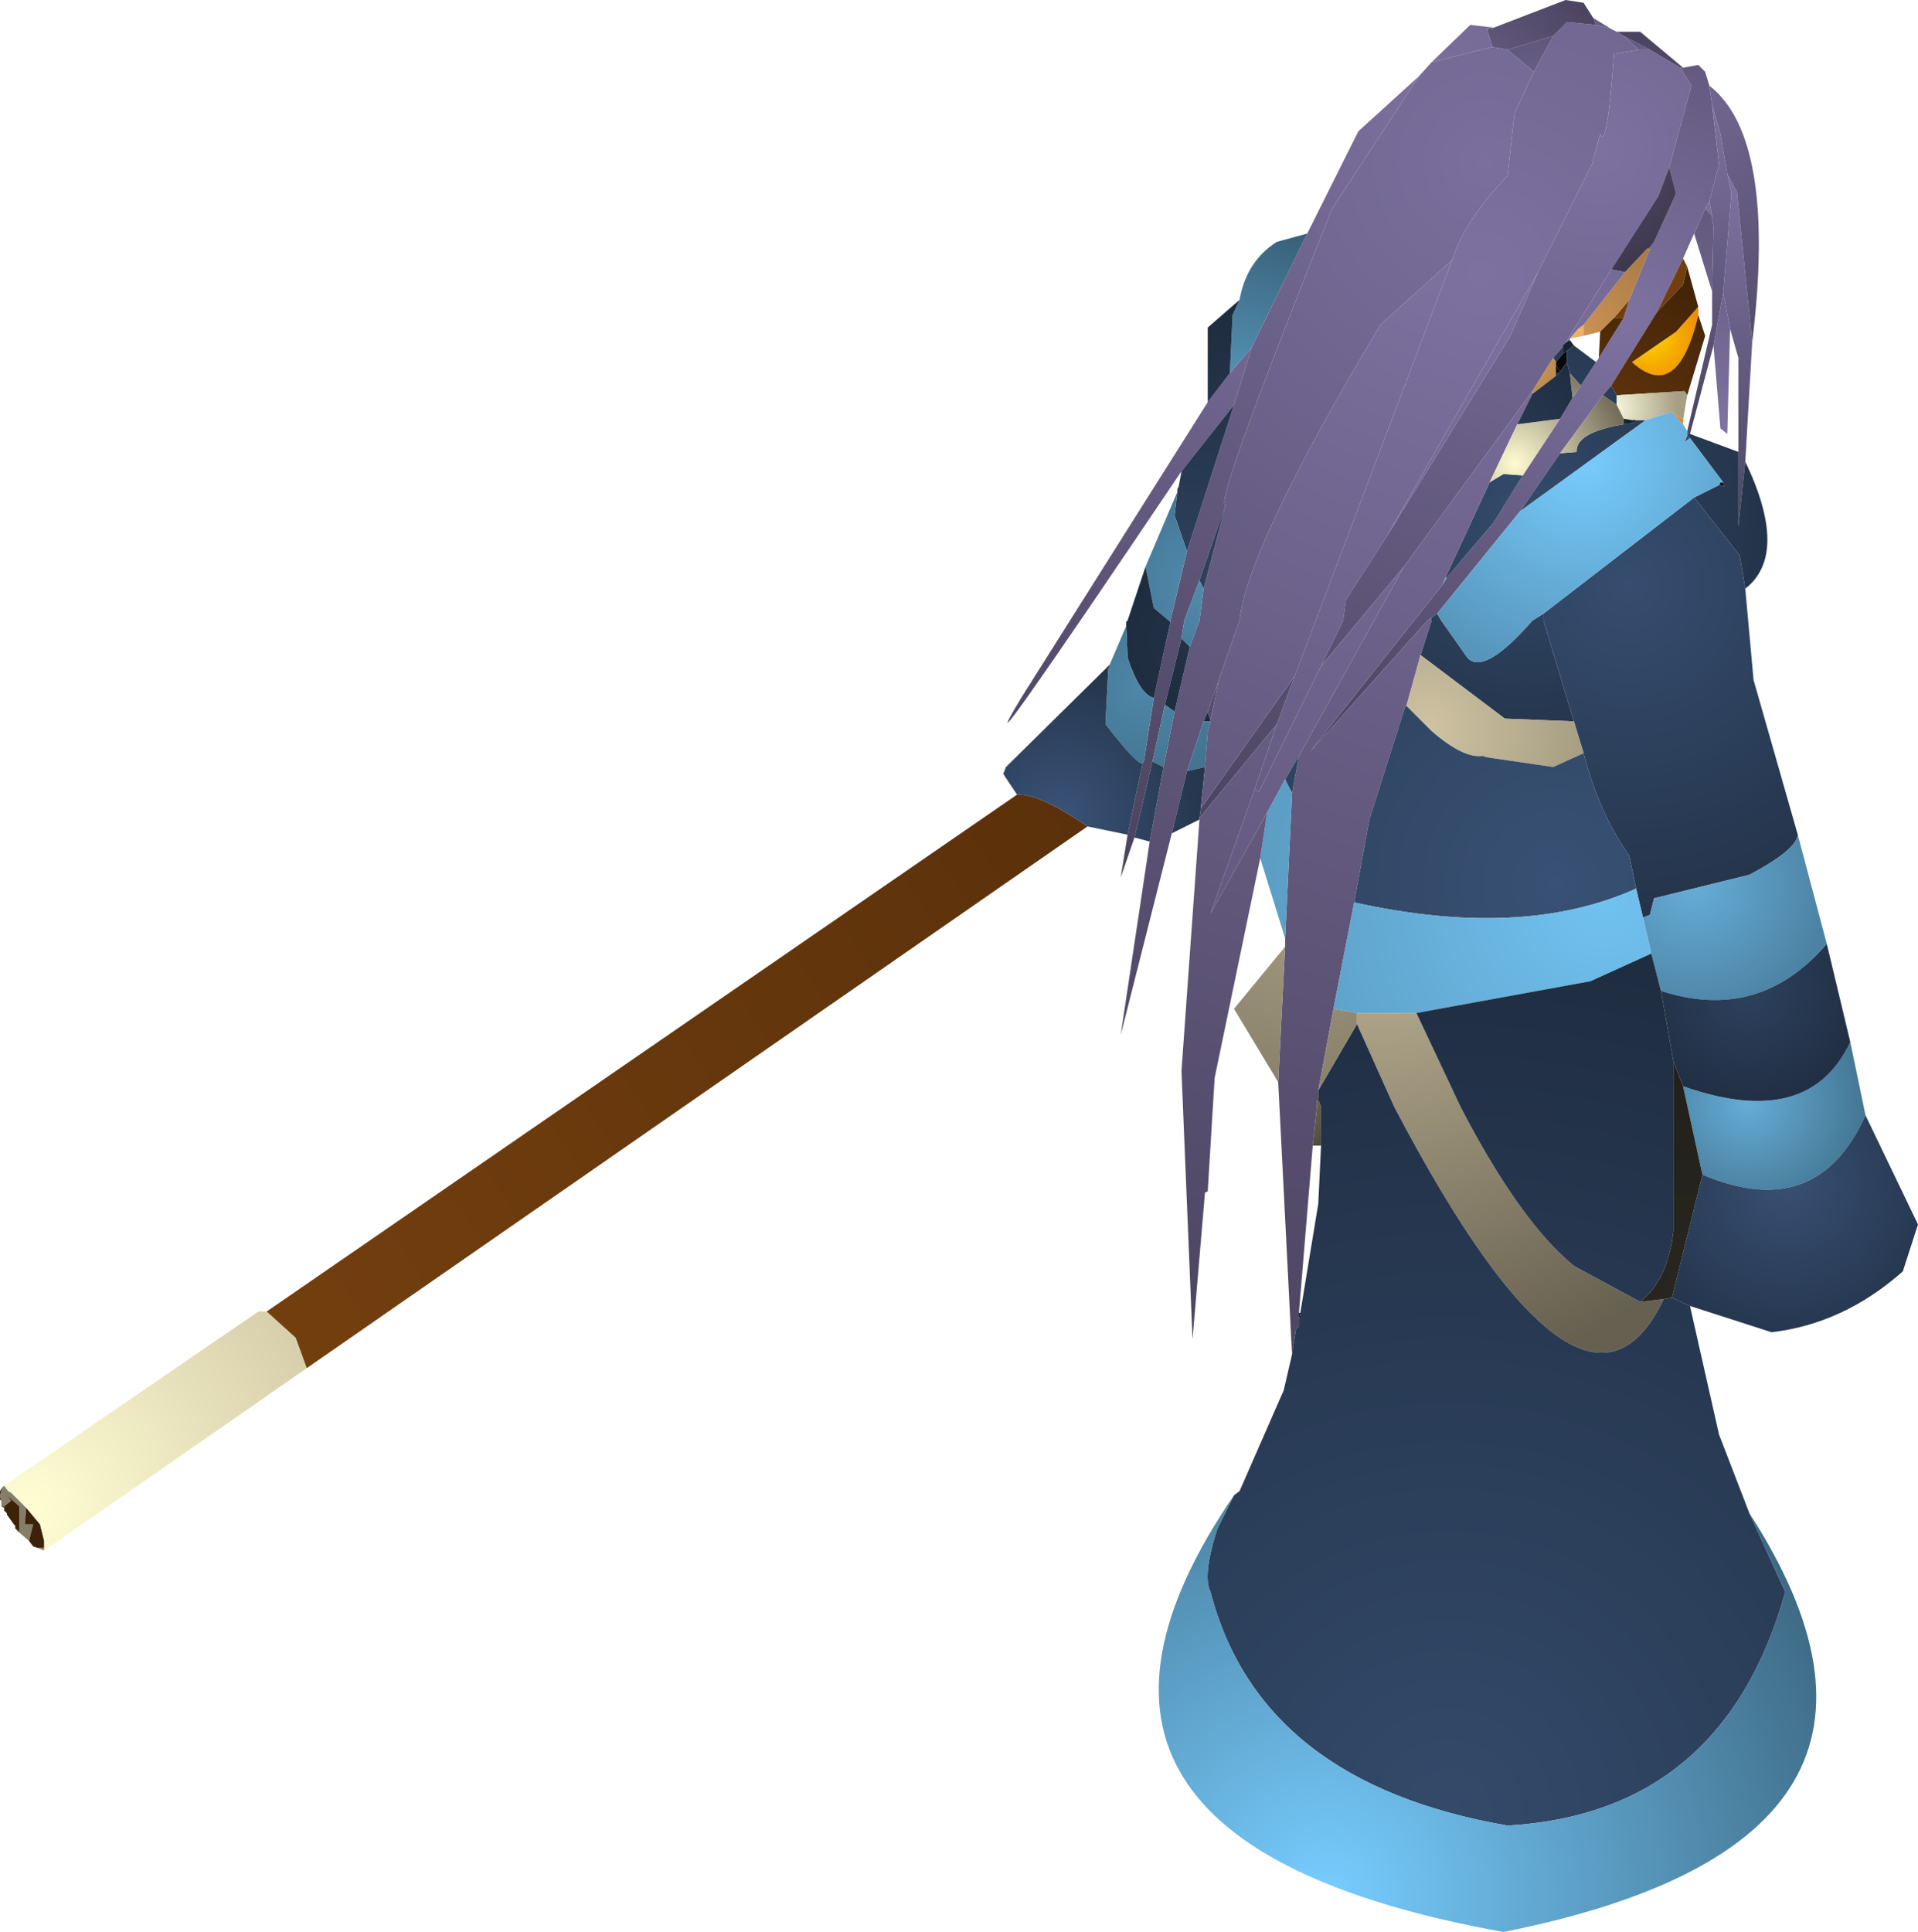 <?xml version="1.0" encoding="UTF-8" standalone="no"?>
<svg xmlns:ffdec="https://www.free-decompiler.com/flash" xmlns:xlink="http://www.w3.org/1999/xlink" ffdec:objectType="shape" height="69.9px" width="69.4px" xmlns="http://www.w3.org/2000/svg">
  <g transform="matrix(1.0, 0.0, 0.0, 1.0, 52.2, 58.95)">
    <path d="M5.55 -58.05 L6.1 -57.9 6.3 -57.8 6.55 -57.65 7.1 -57.15 6.2 -57.0 Q5.95 -53.5 5.7 -54.1 L5.4 -53.0 3.45 -49.1 -2.05 -39.5 -3.5 -37.25 -3.6 -36.5 -4.4 -34.85 -6.65 -30.3 -6.8 -30.4 -6.0 -32.75 -5.35 -34.5 0.35 -49.55 Q0.75 -50.9 2.35 -52.6 L2.6 -54.85 3.3 -56.35 4.0 -57.65 4.5 -58.15 5.55 -58.05" fill="url(#gradient0)" fill-rule="evenodd" stroke="none"/>
    <path d="M6.1 -57.9 L5.55 -58.05 5.45 -58.3 6.1 -57.9 M-9.45 -41.9 Q-17.5 -29.95 -15.25 -33.7 L-8.5 -44.4 -7.7 -45.45 -6.9 -46.4 -7.55 -44.3 -9.45 -41.9" fill="url(#gradient1)" fill-rule="evenodd" stroke="none"/>
    <path d="M5.45 -58.3 L5.55 -58.05 4.5 -58.15 4.0 -57.65 2.35 -57.15 1.8 -57.25 1.6 -57.9 1.85 -57.95 4.45 -58.95 5.1 -58.85 5.45 -58.3" fill="url(#gradient2)" fill-rule="evenodd" stroke="none"/>
    <path d="M7.1 -57.15 L6.55 -57.65 7.5 -57.15 7.1 -57.15 M11.2 -46.55 L10.95 -42.25 10.7 -39.9 10.7 -42.6 10.7 -46.0 10.4 -47.05 10.15 -48.35 10.45 -51.95 10.3 -52.65 10.65 -52.0 11.2 -46.55 M9.5 -51.4 L9.65 -51.65 9.75 -51.15 9.5 -51.4" fill="url(#gradient3)" fill-rule="evenodd" stroke="none"/>
    <path d="M-5.35 -34.5 L-6.0 -32.75 -8.8 -29.35 -8.75 -29.7 -5.35 -34.5 M-4.4 -34.85 L-3.6 -36.5 -3.5 -37.25 -2.05 -39.5 2.45 -46.8 3.45 -49.1 5.4 -53.0 5.7 -54.1 Q5.95 -53.5 6.2 -57.0 L7.1 -57.15 7.5 -57.15 8.6 -56.5 9.0 -55.85 8.2 -52.9 7.8 -51.85 6.1 -49.2 4.45 -46.55 4.35 -46.45 4.35 -46.4 4.0 -46.0 3.25 -44.8 -1.4 -38.45 -4.4 -34.85" fill="url(#gradient4)" fill-rule="evenodd" stroke="none"/>
    <path d="M6.55 -57.65 L6.3 -57.8 7.15 -57.8 8.7 -56.5 8.6 -56.5 7.5 -57.15 6.55 -57.65 M9.1 -50.5 L9.5 -51.4 9.75 -51.15 9.75 -51.05 9.8 -50.75 9.75 -48.4 9.1 -50.5 M9.8 -46.45 L10.15 -48.35 10.4 -47.05 10.3 -43.25 10.05 -43.45 9.8 -46.45" fill="url(#gradient5)" fill-rule="evenodd" stroke="none"/>
    <path d="M8.7 -56.5 L9.25 -56.6 9.5 -56.35 9.65 -55.85 9.75 -55.15 10.0 -53.0 9.65 -51.65 9.5 -51.4 9.1 -50.5 8.7 -49.6 7.75 -47.65 6.1 -45.0 5.8 -44.65 4.25 -42.55 2.8 -40.45 -0.2 -36.75 -0.4 -36.6 -0.55 -36.5 -4.8 -31.75 0.0 -37.8 0.15 -38.05 1.85 -40.05 2.9 -41.75 4.25 -43.8 4.7 -44.55 5.0 -45.0 5.55 -45.85 5.65 -46.0 6.55 -47.45 6.75 -48.1 7.5 -49.95 7.5 -50.0 7.65 -50.2 8.45 -51.95 8.2 -52.9 9.0 -55.85 8.6 -56.5 8.7 -56.5" fill="url(#gradient6)" fill-rule="evenodd" stroke="none"/>
    <path d="M-11.15 -28.65 L-11.65 -27.2 -11.4 -28.75 -10.85 -31.35 -10.8 -31.45 -10.45 -33.7 -9.85 -36.45 -9.85 -36.5 -9.25 -39.0 -7.55 -44.3 -6.9 -46.4 -4.9 -50.5 -3.05 -54.2 -0.85 -56.2 -4.0 -51.4 Q-8.35 -40.5 -7.85 -40.7 L-8.8 -37.95 -9.35 -36.5 -9.45 -35.85 -10.05 -33.45 -10.5 -31.4 -11.15 -28.65 M-0.4 -56.7 L1.0 -58.05 1.85 -57.95 1.6 -57.9 1.8 -57.25 -0.4 -56.7" fill="url(#gradient7)" fill-rule="evenodd" stroke="none"/>
    <path d="M3.3 -56.35 L2.6 -54.85 2.35 -52.6 Q0.75 -50.9 0.35 -49.55 L-2.25 -47.2 Q-7.05 -39.2 -7.35 -36.5 L-8.1 -34.35 -8.5 -33.2 -8.65 -32.85 -9.25 -31.05 -9.8 -28.8 -11.65 -21.5 -10.6 -28.5 -10.1 -31.2 -9.7 -33.2 -9.15 -35.55 -8.8 -36.5 -8.65 -37.65 -7.85 -40.7 Q-8.35 -40.5 -4.0 -51.4 L-0.85 -56.2 -0.4 -56.7 1.8 -57.25 2.35 -57.15 3.3 -56.35" fill="url(#gradient8)" fill-rule="evenodd" stroke="none"/>
    <path d="M4.0 -57.65 L3.3 -56.35 2.35 -57.15 4.0 -57.65 M8.2 -52.9 L8.45 -51.95 7.65 -50.2 7.5 -50.0 7.4 -49.95 6.6 -49.1 6.1 -49.2 7.8 -51.85 8.2 -52.9" fill="url(#gradient9)" fill-rule="evenodd" stroke="none"/>
    <path d="M9.65 -51.65 L10.0 -53.0 9.75 -55.15 10.05 -54.1 10.3 -52.65 10.45 -51.95 10.15 -48.35 9.8 -46.45 8.95 -43.25 8.85 -43.25 8.85 -43.35 9.75 -47.2 9.75 -48.4 9.8 -50.75 9.75 -51.05 9.75 -51.15 9.65 -51.65 M8.95 -43.1 L8.75 -42.95 8.85 -43.2 8.95 -43.1" fill="url(#gradient10)" fill-rule="evenodd" stroke="none"/>
    <path d="M9.65 -55.85 Q12.1 -53.95 11.2 -46.55 L10.65 -52.0 10.3 -52.65 10.05 -54.1 9.75 -55.15 9.65 -55.85" fill="url(#gradient11)" fill-rule="evenodd" stroke="none"/>
    <path d="M7.5 -50.0 L7.5 -49.95 7.4 -49.95 7.5 -50.0 M6.75 -48.1 L6.55 -47.45 6.2 -47.45 6.75 -48.1 M7.75 -47.65 L8.7 -49.6 8.85 -49.3 8.7 -48.65 7.75 -47.65" fill="url(#gradient12)" fill-rule="evenodd" stroke="none"/>
    <path d="M7.5 -49.95 L6.75 -48.1 6.2 -47.45 5.7 -46.95 5.1 -46.8 5.1 -46.95 5.1 -47.2 6.6 -49.1 7.4 -49.95 7.5 -49.95" fill="url(#gradient13)" fill-rule="evenodd" stroke="none"/>
    <path d="M10.95 -42.25 Q12.55 -38.9 10.95 -37.65 L10.75 -38.85 9.1 -40.95 10.0 -41.4 10.2 -41.35 10.15 -41.5 8.95 -43.1 8.85 -43.2 8.85 -43.25 8.95 -43.25 10.7 -42.6 10.7 -39.9 10.95 -42.25 M5.55 -45.85 L5.0 -45.0 4.6 -45.45 4.5 -45.85 4.5 -46.25 4.75 -46.45 5.55 -45.85 M2.9 -41.75 L1.85 -40.05 0.15 -38.05 0.1 -38.05 1.7 -41.5 2.2 -41.8 2.9 -41.75 M-0.4 -36.6 L-0.2 -36.75 -0.05 -36.5 0.9 -35.15 Q1.5 -34.5 3.25 -36.5 L3.65 -36.75 3.65 -36.5 4.75 -32.85 2.25 -32.95 -0.8 -35.25 -0.4 -36.5 -0.4 -36.6 M2.8 -40.45 L4.25 -42.55 4.85 -42.6 Q4.8 -43.3 6.55 -43.6 L6.9 -43.65 7.0 -43.75 7.35 -43.75 2.8 -40.45 M5.8 -44.65 L6.1 -45.0 6.3 -44.65 6.3 -44.3 5.8 -44.65 M4.35 -46.15 L4.1 -45.85 4.0 -46.0 4.35 -46.4 4.35 -46.15 M-1.3 -33.45 L-1.3 -33.4 -1.35 -33.4 -1.3 -33.45" fill="url(#gradient14)" fill-rule="evenodd" stroke="none"/>
    <path d="M10.95 -37.65 L11.25 -34.35 12.85 -28.75 Q12.8 -28.2 11.1 -27.3 L7.65 -26.45 7.5 -25.85 7.25 -25.75 7.0 -26.8 6.75 -28.0 Q5.65 -29.55 5.1 -31.7 L4.75 -32.85 3.65 -36.5 3.65 -36.75 9.1 -40.95 10.75 -38.85 10.95 -37.65" fill="url(#gradient15)" fill-rule="evenodd" stroke="none"/>
    <path d="M10.15 -41.5 L10.2 -41.35 10.0 -41.4 10.05 -41.5 10.15 -41.5" fill="url(#gradient16)" fill-rule="evenodd" stroke="none"/>
    <path d="M9.25 -47.55 Q8.5 -44.35 6.85 -45.85 L8.45 -46.95 9.25 -47.85 9.25 -47.55" fill="url(#gradient17)" fill-rule="evenodd" stroke="none"/>
    <path d="M6.55 -47.45 L5.65 -46.0 5.7 -46.95 6.2 -47.45 6.55 -47.45 M6.1 -45.0 L7.75 -47.65 8.7 -48.65 8.85 -49.3 9.25 -47.85 8.45 -46.95 6.85 -45.85 Q8.5 -44.35 9.25 -47.55 L9.5 -46.8 8.85 -44.65 8.75 -44.8 6.3 -44.65 6.1 -45.0" fill="url(#gradient18)" fill-rule="evenodd" stroke="none"/>
    <path d="M5.1 -47.2 L5.1 -46.95 4.9 -47.05 5.1 -47.2" fill="url(#gradient19)" fill-rule="evenodd" stroke="none"/>
    <path d="M5.1 -46.95 L5.1 -46.8 4.6 -46.7 4.9 -47.05 5.1 -46.95" fill="url(#gradient20)" fill-rule="evenodd" stroke="none"/>
    <path d="M-5.45 -9.95 L-5.95 -19.8 -5.7 -24.7 -5.7 -25.0 -5.45 -30.25 -5.2 -31.6 -1.4 -38.45 3.25 -44.8 3.25 -44.7 2.7 -43.6 1.7 -41.5 0.1 -38.05 0.0 -37.8 -4.8 -31.75 -0.55 -36.5 -0.4 -36.6 -0.4 -36.5 -0.8 -35.25 -1.3 -33.45 -1.35 -33.4 -2.65 -29.3 -3.2 -26.3 -3.95 -22.45 -4.5 -19.5 -4.5 -19.25 -4.55 -19.15 -4.55 -18.9 -4.7 -17.5 -5.2 -11.45 -5.2 -11.2 -5.2 -10.95 -5.3 -10.9 -5.45 -9.95 M6.6 -49.1 L5.1 -47.2 4.9 -47.05 4.6 -46.7 4.6 -46.65 4.45 -46.55 6.1 -49.2 6.6 -49.1" fill="url(#gradient21)" fill-rule="evenodd" stroke="none"/>
    <path d="M8.85 -44.65 L8.7 -43.75 8.3 -44.05 7.35 -43.75 7.0 -43.75 6.85 -43.75 6.55 -43.8 6.3 -44.3 6.3 -44.65 8.75 -44.8 8.85 -44.65" fill="url(#gradient22)" fill-rule="evenodd" stroke="none"/>
    <path d="M5.0 -45.0 L4.7 -44.55 4.6 -45.45 5.0 -45.0 M4.25 -43.8 L2.9 -41.75 2.2 -41.8 1.7 -41.5 2.7 -43.6 4.25 -43.8 M4.25 -42.55 L5.8 -44.65 6.3 -44.3 6.55 -43.8 6.55 -43.6 Q4.8 -43.3 4.85 -42.6 L4.25 -42.55" fill="url(#gradient23)" fill-rule="evenodd" stroke="none"/>
    <path d="M6.85 -43.75 L6.9 -43.65 6.55 -43.6 6.55 -43.8 6.85 -43.75" fill="url(#gradient24)" fill-rule="evenodd" stroke="none"/>
    <path d="M6.9 -43.65 L6.85 -43.75 7.0 -43.75 6.9 -43.65" fill="url(#gradient25)" fill-rule="evenodd" stroke="none"/>
    <path d="M0.15 -38.05 L0.0 -37.8 0.1 -38.05 0.15 -38.05 M-0.2 -36.75 L2.8 -40.45 7.35 -43.75 8.3 -44.05 8.7 -43.6 8.85 -43.35 8.85 -43.25 8.85 -43.2 8.75 -42.95 8.95 -43.1 10.15 -41.5 10.05 -41.5 10.0 -41.4 9.1 -40.95 3.65 -36.75 3.25 -36.5 Q1.5 -34.5 0.9 -35.15 L-0.05 -36.5 -0.2 -36.75" fill="url(#gradient26)" fill-rule="evenodd" stroke="none"/>
    <path d="M8.7 -43.75 L8.7 -43.6 8.3 -44.05 8.7 -43.75" fill="url(#gradient27)" fill-rule="evenodd" stroke="none"/>
    <path d="M4.35 -46.4 L4.35 -46.45 4.45 -46.55 4.6 -46.65 4.75 -46.45 4.5 -46.25 4.35 -46.15 4.35 -46.4" fill="url(#gradient28)" fill-rule="evenodd" stroke="none"/>
    <path d="M4.5 -46.25 L4.5 -45.85 4.25 -45.5 4.1 -45.75 4.1 -45.85 4.35 -46.15 4.5 -46.25 M4.1 -45.35 L4.1 -45.45 4.2 -45.45 4.1 -45.35" fill="url(#gradient29)" fill-rule="evenodd" stroke="none"/>
    <path d="M4.1 -45.85 L4.1 -45.75 4.1 -45.45 4.1 -45.35 3.25 -44.7 3.25 -44.8 4.0 -46.0 4.1 -45.85" fill="url(#gradient30)" fill-rule="evenodd" stroke="none"/>
    <path d="M4.1 -45.75 L4.25 -45.5 4.2 -45.45 4.1 -45.45 4.1 -45.75" fill="url(#gradient31)" fill-rule="evenodd" stroke="none"/>
    <path d="M4.7 -44.55 L4.25 -43.8 2.7 -43.6 3.25 -44.7 4.1 -45.35 4.2 -45.45 4.25 -45.5 4.5 -45.85 4.6 -45.45 4.7 -44.55" fill="url(#gradient32)" fill-rule="evenodd" stroke="none"/>
    <path d="M-6.8 -30.4 L-6.65 -30.3 -4.4 -34.85 -1.4 -38.45 -5.2 -31.6 -5.7 -30.75 -6.35 -29.55 -8.4 -25.9 -6.8 -30.4 M-2.05 -39.5 L3.45 -49.1 2.45 -46.8 -2.05 -39.5" fill="url(#gradient33)" fill-rule="evenodd" stroke="none"/>
    <path d="M-0.8 -35.25 L2.25 -32.95 4.75 -32.85 5.1 -31.7 4.0 -31.2 1.6 -31.55 1.45 -31.6 Q0.75 -31.5 -0.4 -32.5 L-1.3 -33.4 -1.3 -33.45 -0.8 -35.25" fill="url(#gradient34)" fill-rule="evenodd" stroke="none"/>
    <path d="M-5.2 -31.6 L-5.45 -30.25 -5.7 -30.75 -5.2 -31.6 M5.1 -31.7 Q5.65 -29.55 6.75 -28.0 L7.0 -26.8 Q2.9 -24.95 -3.2 -26.3 L-2.65 -29.3 -1.35 -33.4 -1.3 -33.4 -0.4 -32.5 Q0.75 -31.5 1.45 -31.6 L1.6 -31.55 4.0 -31.2 5.1 -31.7" fill="url(#gradient35)" fill-rule="evenodd" stroke="none"/>
    <path d="M12.85 -28.75 L13.9 -24.8 Q11.45 -21.95 7.9 -23.1 L7.55 -24.45 7.25 -25.75 7.5 -25.85 7.65 -26.45 11.1 -27.3 Q12.8 -28.2 12.85 -28.75" fill="url(#gradient36)" fill-rule="evenodd" stroke="none"/>
    <path d="M-5.7 -25.0 L-6.6 -27.9 -6.35 -29.55 -5.7 -30.75 -5.45 -30.25 -5.7 -25.0 M7.0 -26.8 L7.25 -25.75 7.55 -24.45 5.35 -23.45 -0.95 -22.3 -3.1 -22.3 -3.95 -22.45 -3.2 -26.3 Q2.9 -24.95 7.0 -26.8" fill="url(#gradient37)" fill-rule="evenodd" stroke="none"/>
    <path d="M14.75 -21.25 L15.3 -18.6 Q13.55 -14.7 9.4 -16.45 L8.7 -19.65 Q13.25 -18.05 14.75 -21.25" fill="url(#gradient38)" fill-rule="evenodd" stroke="none"/>
    <path d="M15.3 -18.6 L17.2 -14.65 16.65 -12.95 Q14.5 -11.05 11.9 -10.75 L8.95 -11.7 8.3 -12.0 9.4 -16.45 Q13.55 -14.7 15.3 -18.6" fill="url(#gradient39)" fill-rule="evenodd" stroke="none"/>
    <path d="M7.15 -11.85 L8.0 -11.95 Q5.1 -5.85 -1.75 -18.9 L-3.1 -21.9 -3.1 -22.3 -0.95 -22.3 0.65 -18.9 Q2.8 -14.75 4.75 -13.15 L7.15 -11.85" fill="url(#gradient40)" fill-rule="evenodd" stroke="none"/>
    <path d="M8.95 -11.7 L10.0 -7.05 11.1 -4.2 12.4 -1.35 Q10.15 6.65 2.35 7.1 -6.6 5.55 -8.4 -1.35 -8.7 -1.95 -8.15 -3.65 L-7.55 -4.85 -7.35 -5.0 -5.75 -8.65 -5.45 -9.95 -5.3 -10.9 -5.2 -10.95 -5.2 -11.2 -5.15 -11.45 -4.5 -15.4 -4.4 -17.5 -4.4 -18.9 -4.5 -19.15 -4.5 -19.25 -4.5 -19.5 -3.1 -21.9 -1.75 -18.9 Q5.1 -5.85 8.0 -11.95 L8.3 -12.0 8.95 -11.7 M8.35 -20.55 L8.35 -14.4 Q8.15 -12.65 7.15 -11.85 L4.75 -13.15 Q2.8 -14.75 0.65 -18.9 L-0.95 -22.3 5.35 -23.45 7.55 -24.45 7.9 -23.1 8.35 -20.55" fill="url(#gradient41)" fill-rule="evenodd" stroke="none"/>
    <path d="M8.35 -20.55 L8.7 -19.65 9.4 -16.45 8.3 -12.0 8.0 -11.95 7.15 -11.85 Q8.15 -12.65 8.35 -14.4 L8.35 -20.55" fill="url(#gradient42)" fill-rule="evenodd" stroke="none"/>
    <path d="M13.9 -24.8 L14.75 -21.25 Q13.25 -18.05 8.7 -19.65 L8.35 -20.55 7.9 -23.1 Q11.45 -21.95 13.9 -24.8" fill="url(#gradient43)" fill-rule="evenodd" stroke="none"/>
    <path d="M11.1 -4.2 Q18.75 7.65 2.2 10.95 -16.1 7.65 -7.55 -4.85 L-8.15 -3.65 Q-8.7 -1.95 -8.4 -1.35 -6.6 5.55 2.35 7.1 10.15 6.65 12.4 -1.35 L11.1 -4.2" fill="url(#gradient44)" fill-rule="evenodd" stroke="none"/>
    <path d="M-7.35 -48.1 Q-7.1 -49.5 -6.0 -50.2 L-4.9 -50.5 -6.9 -46.4 -7.7 -45.45 -7.6 -47.55 -7.35 -48.1" fill="url(#gradient45)" fill-rule="evenodd" stroke="none"/>
    <path d="M-50.6 -2.85 L-50.85 -2.95 -50.6 -2.95 -50.6 -2.85 M-51.15 -3.2 L-51.5 -3.5 -51.5 -3.55 -51.5 -4.45 -51.95 -4.85 -51.8 -4.65 -52.05 -4.45 -52.15 -4.45 -52.15 -4.65 -52.2 -4.8 -52.2 -4.85 -52.15 -5.0 -52.15 -5.1 -52.05 -5.2 -51.9 -5.0 -51.8 -4.95 -51.25 -4.4 -51.3 -3.8 -51.0 -3.8 -51.15 -3.2" fill="url(#gradient46)" fill-rule="evenodd" stroke="none"/>
    <path d="M-50.85 -2.95 L-51.0 -3.0 -51.15 -3.2 -51.0 -3.8 -51.3 -3.8 -51.25 -4.4 -50.75 -3.8 -50.6 -3.2 -50.6 -2.95 -50.85 -2.95 M-51.65 -3.65 L-51.65 -3.75 -51.7 -3.8 -51.95 -4.15 -51.95 -4.2 -52.05 -4.3 -52.05 -4.4 -52.05 -4.45 -51.8 -4.65 -51.95 -4.85 -51.5 -4.45 -51.5 -3.55 -51.65 -3.65 M-52.15 -4.65 L-52.2 -4.7 -52.2 -4.8 -52.15 -4.65 M-52.2 -4.85 L-52.2 -5.0 -52.15 -5.0 -52.2 -4.85" fill="url(#gradient47)" fill-rule="evenodd" stroke="none"/>
    <path d="M-51.5 -3.5 L-51.65 -3.65 -51.5 -3.55 -51.5 -3.5 M-52.05 -4.4 L-52.15 -4.45 -52.05 -4.45 -52.05 -4.4 M-52.2 -5.0 L-52.15 -5.1 -52.15 -5.0 -52.2 -5.0" fill="url(#gradient48)" fill-rule="evenodd" stroke="none"/>
    <path d="M-41.1 -9.45 L-50.6 -2.85 -50.6 -2.95 -50.6 -3.2 -50.75 -3.8 -51.25 -4.4 -51.8 -4.95 -51.9 -5.0 -52.05 -5.2 -42.85 -11.5 -42.55 -11.5 -41.5 -10.55 -41.1 -9.45" fill="url(#gradient49)" fill-rule="evenodd" stroke="none"/>
    <path d="M-12.85 -29.05 L-41.1 -9.45 -41.5 -10.55 -42.55 -11.5 -15.4 -30.2 Q-14.6 -30.25 -12.85 -29.05" fill="url(#gradient50)" fill-rule="evenodd" stroke="none"/>
    <path d="M-9.6 -41.15 L-9.6 -41.25 -9.55 -41.35 -9.45 -41.9 -7.55 -44.3 -9.25 -39.0 -9.7 -40.3 -9.6 -41.15 M-8.5 -44.4 L-8.5 -47.1 -7.35 -48.1 -7.6 -47.55 -7.7 -45.45 -8.5 -44.4 M-7.85 -40.7 L-8.65 -37.65 -8.8 -37.95 -7.85 -40.7" fill="url(#gradient51)" fill-rule="evenodd" stroke="none"/>
    <path d="M-10.75 -38.45 L-9.6 -41.15 -9.7 -40.3 -9.25 -39.0 -9.85 -36.5 -9.85 -36.45 -10.45 -36.95 -10.75 -38.45 M-8.65 -37.65 L-8.8 -36.5 -9.15 -35.55 -9.45 -35.85 -9.35 -36.5 -8.8 -37.95 -8.65 -37.65" fill="url(#gradient52)" fill-rule="evenodd" stroke="none"/>
    <path d="M-11.45 -36.3 L-11.45 -36.45 -11.4 -36.5 -10.75 -38.45 -10.45 -36.95 -9.85 -36.45 -10.45 -33.7 Q-10.95 -33.8 -11.4 -35.15 L-11.45 -36.3 M-9.15 -35.55 L-9.7 -33.2 -10.05 -33.45 -9.45 -35.85 -9.15 -35.55 M-8.4 -32.9 L-8.4 -32.85 -8.65 -32.85 -8.5 -33.2 -8.4 -32.9" fill="url(#gradient53)" fill-rule="evenodd" stroke="none"/>
    <path d="M-12.05 -34.9 L-11.45 -36.3 -11.4 -35.15 Q-10.95 -33.8 -10.45 -33.7 L-10.8 -31.45 -10.85 -31.35 Q-11.0 -31.2 -12.2 -32.75 L-12.1 -34.75 -12.05 -34.9 M-9.7 -33.2 L-10.1 -31.2 -10.5 -31.4 -10.05 -33.45 -9.7 -33.2 M-8.65 -32.85 L-8.4 -32.85 -8.5 -32.5 -8.6 -31.2 -9.25 -31.05 -8.65 -32.85" fill="url(#gradient54)" fill-rule="evenodd" stroke="none"/>
    <path d="M-12.2 -34.75 L-12.05 -34.9 -12.1 -34.75 -12.2 -34.75" fill="url(#gradient55)" fill-rule="evenodd" stroke="none"/>
    <path d="M-8.8 -29.3 L-9.8 -28.8 -9.25 -31.05 -8.6 -31.2 -8.75 -29.7 -8.8 -29.35 -8.8 -29.3 M-10.6 -28.5 L-11.15 -28.65 -10.5 -31.4 -10.1 -31.2 -10.6 -28.5 M-11.4 -28.75 L-12.85 -29.05 Q-14.6 -30.25 -15.4 -30.2 L-15.9 -30.95 -15.8 -31.2 -12.2 -34.75 -12.1 -34.75 -12.2 -32.75 Q-11.0 -31.2 -10.85 -31.35 L-11.4 -28.75" fill="url(#gradient56)" fill-rule="evenodd" stroke="none"/>
    <path d="M-8.4 -32.9 L-8.5 -33.2 -8.1 -34.35 -8.4 -32.9" fill="url(#gradient57)" fill-rule="evenodd" stroke="none"/>
    <path d="M0.35 -49.55 L-5.35 -34.5 -8.75 -29.7 -8.6 -31.2 -8.5 -32.5 -8.4 -32.85 -8.4 -32.9 -8.1 -34.35 -7.35 -36.5 Q-7.05 -39.2 -2.25 -47.2 L0.35 -49.55 M-6.0 -32.75 L-6.8 -30.4 -8.4 -25.9 -6.35 -29.55 -6.6 -27.9 -8.25 -19.95 -8.5 -15.85 -8.6 -15.8 -9.05 -10.5 -9.45 -20.2 -8.8 -29.3 -8.8 -29.35 -6.0 -32.75" fill="url(#gradient58)" fill-rule="evenodd" stroke="none"/>
    <path d="M-5.95 -19.8 L-7.55 -22.45 -5.7 -24.7 -5.95 -19.8 M-3.1 -22.3 L-3.1 -21.9 -4.5 -19.5 -3.95 -22.45 -3.1 -22.3" fill="url(#gradient59)" fill-rule="evenodd" stroke="none"/>
    <path d="M-4.7 -17.5 L-4.55 -18.9 -4.55 -19.15 -4.5 -19.15 -4.4 -18.9 -4.4 -17.5 -4.7 -17.5" fill="url(#gradient60)" fill-rule="evenodd" stroke="none"/>
    <path d="M-4.5 -19.15 L-4.55 -19.15 -4.5 -19.25 -4.5 -19.15 M-5.15 -11.45 L-5.2 -11.2 -5.2 -11.45 -5.15 -11.45" fill="url(#gradient61)" fill-rule="evenodd" stroke="none"/>
  </g>
  <defs>
    <radialGradient cx="0" cy="0" gradientTransform="matrix(0.025, 0.0, 0.0, 0.025, 1.4, -49.05)" gradientUnits="userSpaceOnUse" id="gradient0" r="819.2" spreadMethod="pad">
      <stop offset="0.0" stop-color="#7d71a0"/>
      <stop offset="1.0" stop-color="#665d83"/>
    </radialGradient>
    <radialGradient cx="0" cy="0" gradientTransform="matrix(0.026, 0.0, 0.0, 0.026, -3.55, -51.2)" gradientUnits="userSpaceOnUse" id="gradient1" r="819.2" spreadMethod="pad">
      <stop offset="0.0" stop-color="#7e72a2"/>
      <stop offset="1.0" stop-color="#514968"/>
    </radialGradient>
    <radialGradient cx="0" cy="0" gradientTransform="matrix(0.011, 0.0, 0.0, 0.011, -1.2, -53.2)" gradientUnits="userSpaceOnUse" id="gradient2" r="819.2" spreadMethod="pad">
      <stop offset="0.0" stop-color="#7e72a2"/>
      <stop offset="1.0" stop-color="#48415c"/>
    </radialGradient>
    <radialGradient cx="0" cy="0" gradientTransform="matrix(0.015, 0.0, 0.0, 0.015, 10.35, -52.05)" gradientUnits="userSpaceOnUse" id="gradient3" r="819.2" spreadMethod="pad">
      <stop offset="0.0" stop-color="#7c719f"/>
      <stop offset="1.0" stop-color="#4d4663"/>
    </radialGradient>
    <radialGradient cx="0" cy="0" gradientTransform="matrix(0.035, 0.0, 0.0, 0.035, 5.65, -53.55)" gradientUnits="userSpaceOnUse" id="gradient4" r="819.2" spreadMethod="pad">
      <stop offset="0.0" stop-color="#7d71a0"/>
      <stop offset="1.0" stop-color="#4b4460"/>
    </radialGradient>
    <radialGradient cx="0" cy="0" gradientTransform="matrix(0.019, 0.0, 0.0, 0.019, 10.1, -42.7)" gradientUnits="userSpaceOnUse" id="gradient5" r="819.2" spreadMethod="pad">
      <stop offset="0.0" stop-color="#8175a5"/>
      <stop offset="1.0" stop-color="#4a435f"/>
    </radialGradient>
    <radialGradient cx="0" cy="0" gradientTransform="matrix(0.024, 0.0, 0.0, 0.024, 6.55, -47.5)" gradientUnits="userSpaceOnUse" id="gradient6" r="819.2" spreadMethod="pad">
      <stop offset="0.0" stop-color="#7e72a1"/>
      <stop offset="1.0" stop-color="#48415d"/>
    </radialGradient>
    <radialGradient cx="0" cy="0" gradientTransform="matrix(0.038, 0.0, 0.0, 0.038, -0.05, -54.95)" gradientUnits="userSpaceOnUse" id="gradient7" r="819.2" spreadMethod="pad">
      <stop offset="0.0" stop-color="#7c709e"/>
      <stop offset="1.0" stop-color="#48415c"/>
    </radialGradient>
    <radialGradient cx="0" cy="0" gradientTransform="matrix(0.042, 0.0, 0.0, 0.042, 1.55, -53.1)" gradientUnits="userSpaceOnUse" id="gradient8" r="819.2" spreadMethod="pad">
      <stop offset="0.0" stop-color="#7a6f9d"/>
      <stop offset="1.0" stop-color="#514967"/>
    </radialGradient>
    <radialGradient cx="0" cy="0" gradientTransform="matrix(0.009, 0.0, 0.0, 0.009, 3.25, -55.9)" gradientUnits="userSpaceOnUse" id="gradient9" r="819.2" spreadMethod="pad">
      <stop offset="0.0" stop-color="#6a6088"/>
      <stop offset="1.0" stop-color="#3e384f"/>
    </radialGradient>
    <radialGradient cx="0" cy="0" gradientTransform="matrix(0.015, 0.0, 0.0, 0.015, 9.4, -54.9)" gradientUnits="userSpaceOnUse" id="gradient10" r="819.2" spreadMethod="pad">
      <stop offset="0.0" stop-color="#7c719f"/>
      <stop offset="1.0" stop-color="#49425e"/>
    </radialGradient>
    <radialGradient cx="0" cy="0" gradientTransform="matrix(0.016, 0.0, 0.0, 0.016, 8.4, -55.9)" gradientUnits="userSpaceOnUse" id="gradient11" r="819.2" spreadMethod="pad">
      <stop offset="0.0" stop-color="#746994"/>
      <stop offset="1.0" stop-color="#4a435f"/>
    </radialGradient>
    <radialGradient cx="0" cy="0" gradientTransform="matrix(0.002, 0.0, 0.0, 0.002, 7.2, -48.85)" gradientUnits="userSpaceOnUse" id="gradient12" r="819.2" spreadMethod="pad">
      <stop offset="0.0" stop-color="#733e0e"/>
      <stop offset="1.0" stop-color="#733e0e"/>
    </radialGradient>
    <radialGradient cx="0" cy="0" gradientTransform="matrix(0.005, 0.0, 0.0, 0.005, 5.0, -46.95)" gradientUnits="userSpaceOnUse" id="gradient13" r="819.2" spreadMethod="pad">
      <stop offset="0.0" stop-color="#ca9254"/>
      <stop offset="1.0" stop-color="#a67844"/>
    </radialGradient>
    <radialGradient cx="0" cy="0" gradientTransform="matrix(0.011, 0.0, 0.0, 0.011, 2.9, -40.45)" gradientUnits="userSpaceOnUse" id="gradient14" r="819.2" spreadMethod="pad">
      <stop offset="0.0" stop-color="#344b6c"/>
      <stop offset="1.0" stop-color="#233349"/>
    </radialGradient>
    <radialGradient cx="0" cy="0" gradientTransform="matrix(0.015, 0.0, 0.0, 0.015, 6.7, -37.8)" gradientUnits="userSpaceOnUse" id="gradient15" r="819.2" spreadMethod="pad">
      <stop offset="0.0" stop-color="#364d6f"/>
      <stop offset="1.0" stop-color="#233349"/>
    </radialGradient>
    <radialGradient cx="0" cy="0" gradientTransform="matrix(0.001, 0.0, 0.0, 0.001, 10.05, -41.5)" gradientUnits="userSpaceOnUse" id="gradient16" r="819.2" spreadMethod="pad">
      <stop offset="0.0" stop-color="#0e181e"/>
      <stop offset="1.0" stop-color="#0e181e"/>
    </radialGradient>
    <radialGradient cx="0" cy="0" gradientTransform="matrix(0.003, 0.0, 0.0, 0.003, 7.5, -46.75)" gradientUnits="userSpaceOnUse" id="gradient17" r="819.2" spreadMethod="pad">
      <stop offset="0.0" stop-color="#ffd200"/>
      <stop offset="1.0" stop-color="#ea7600"/>
    </radialGradient>
    <radialGradient cx="0" cy="0" gradientTransform="matrix(0.01, 0.0, 0.0, 0.01, 5.45, -41.95)" gradientUnits="userSpaceOnUse" id="gradient18" r="819.2" spreadMethod="pad">
      <stop offset="0.0" stop-color="#6b3a0d"/>
      <stop offset="1.0" stop-color="#3f2207"/>
    </radialGradient>
    <radialGradient cx="0" cy="0" gradientTransform="matrix(0.002, 0.0, 0.0, 0.002, 3.85, -48.45)" gradientUnits="userSpaceOnUse" id="gradient19" r="819.2" spreadMethod="pad">
      <stop offset="0.0" stop-color="#ffbb6b"/>
      <stop offset="1.0" stop-color="#f0ad63"/>
    </radialGradient>
    <radialGradient cx="0" cy="0" gradientTransform="matrix(0.002, 0.0, 0.0, 0.002, 4.3, -46.8)" gradientUnits="userSpaceOnUse" id="gradient20" r="819.2" spreadMethod="pad">
      <stop offset="0.0" stop-color="#f2af64"/>
      <stop offset="1.0" stop-color="#f2af64"/>
    </radialGradient>
    <radialGradient cx="0" cy="0" gradientTransform="matrix(0.048, 0.0, 0.0, 0.048, 2.7, -48.05)" gradientUnits="userSpaceOnUse" id="gradient21" r="819.2" spreadMethod="pad">
      <stop offset="0.0" stop-color="#7a6e9c"/>
      <stop offset="1.0" stop-color="#4d4562"/>
    </radialGradient>
    <radialGradient cx="0" cy="0" gradientTransform="matrix(0.003, 0.0, 0.0, 0.003, 6.05, -44.2)" gradientUnits="userSpaceOnUse" id="gradient22" r="819.2" spreadMethod="pad">
      <stop offset="0.0" stop-color="#ffffe3"/>
      <stop offset="1.0" stop-color="#a79e83"/>
    </radialGradient>
    <radialGradient cx="0" cy="0" gradientTransform="matrix(0.005, 0.0, 0.0, 0.005, 2.6, -42.2)" gradientUnits="userSpaceOnUse" id="gradient23" r="819.2" spreadMethod="pad">
      <stop offset="0.0" stop-color="#fffbd1"/>
      <stop offset="1.0" stop-color="#746e5b"/>
    </radialGradient>
    <radialGradient cx="0" cy="0" gradientTransform="matrix(0.003, 0.0, 0.0, 0.003, 7.05, -43.2)" gradientUnits="userSpaceOnUse" id="gradient24" r="819.2" spreadMethod="pad">
      <stop offset="0.0" stop-color="#17212f"/>
      <stop offset="1.0" stop-color="#141d2a"/>
    </radialGradient>
    <radialGradient cx="0" cy="0" gradientTransform="matrix(0.001, 0.0, 0.0, 0.001, 7.35, -43.75)" gradientUnits="userSpaceOnUse" id="gradient25" r="819.2" spreadMethod="pad">
      <stop offset="0.0" stop-color="#06090d"/>
      <stop offset="1.0" stop-color="#06090d"/>
    </radialGradient>
    <radialGradient cx="0" cy="0" gradientTransform="matrix(0.01, 0.0, 0.0, 0.01, 5.05, -42.35)" gradientUnits="userSpaceOnUse" id="gradient26" r="819.2" spreadMethod="pad">
      <stop offset="0.0" stop-color="#77ccfe"/>
      <stop offset="1.0" stop-color="#5694b9"/>
    </radialGradient>
    <radialGradient cx="0" cy="0" gradientTransform="matrix(0.001, 0.0, 0.0, 0.001, 8.15, -44.45)" gradientUnits="userSpaceOnUse" id="gradient27" r="819.2" spreadMethod="pad">
      <stop offset="0.0" stop-color="#ff8c00"/>
      <stop offset="1.0" stop-color="#f77c00"/>
    </radialGradient>
    <radialGradient cx="0" cy="0" gradientTransform="matrix(0.001, 0.0, 0.0, 0.001, 4.65, -46.8)" gradientUnits="userSpaceOnUse" id="gradient28" r="819.2" spreadMethod="pad">
      <stop offset="0.0" stop-color="#192433"/>
      <stop offset="1.0" stop-color="#192433"/>
    </radialGradient>
    <radialGradient cx="0" cy="0" gradientTransform="matrix(0.003, 0.0, 0.0, 0.003, 4.35, -46.6)" gradientUnits="userSpaceOnUse" id="gradient29" r="819.2" spreadMethod="pad">
      <stop offset="0.0" stop-color="#06090d"/>
      <stop offset="1.0" stop-color="#06090d"/>
    </radialGradient>
    <radialGradient cx="0" cy="0" gradientTransform="matrix(0.002, 0.0, 0.0, 0.002, 2.85, -45.9)" gradientUnits="userSpaceOnUse" id="gradient30" r="819.2" spreadMethod="pad">
      <stop offset="0.0" stop-color="#db9e5a"/>
      <stop offset="1.0" stop-color="#b6844b"/>
    </radialGradient>
    <radialGradient cx="0" cy="0" gradientTransform="matrix(0.001, 0.0, 0.0, 0.001, 3.65, -45.15)" gradientUnits="userSpaceOnUse" id="gradient31" r="819.2" spreadMethod="pad">
      <stop offset="0.0" stop-color="#06090d"/>
      <stop offset="1.0" stop-color="#06090d"/>
    </radialGradient>
    <radialGradient cx="0" cy="0" gradientTransform="matrix(0.005, 0.0, 0.0, 0.005, 2.25, -42.95)" gradientUnits="userSpaceOnUse" id="gradient32" r="819.2" spreadMethod="pad">
      <stop offset="0.0" stop-color="#293b54"/>
      <stop offset="1.0" stop-color="#1e2b3e"/>
    </radialGradient>
    <radialGradient cx="0" cy="0" gradientTransform="matrix(0.032, 0.0, 0.0, 0.032, 3.3, -49.25)" gradientUnits="userSpaceOnUse" id="gradient33" r="819.2" spreadMethod="pad">
      <stop offset="0.0" stop-color="#7d71a0"/>
      <stop offset="1.0" stop-color="#645a80"/>
    </radialGradient>
    <radialGradient cx="0" cy="0" gradientTransform="matrix(0.007, 0.0, 0.0, 0.007, -0.55, -32.6)" gradientUnits="userSpaceOnUse" id="gradient34" r="819.2" spreadMethod="pad">
      <stop offset="0.0" stop-color="#cfc3a2"/>
      <stop offset="1.0" stop-color="#a69d82"/>
    </radialGradient>
    <radialGradient cx="0" cy="0" gradientTransform="matrix(0.013, 0.0, 0.0, 0.013, 4.1, -27.0)" gradientUnits="userSpaceOnUse" id="gradient35" r="819.2" spreadMethod="pad">
      <stop offset="0.0" stop-color="#385174"/>
      <stop offset="1.0" stop-color="#2e4360"/>
    </radialGradient>
    <radialGradient cx="0" cy="0" gradientTransform="matrix(0.006, 0.0, 0.0, 0.006, 9.1, -26.95)" gradientUnits="userSpaceOnUse" id="gradient36" r="819.2" spreadMethod="pad">
      <stop offset="0.0" stop-color="#65add7"/>
      <stop offset="1.0" stop-color="#4c82a3"/>
    </radialGradient>
    <radialGradient cx="0" cy="0" gradientTransform="matrix(0.017, 0.0, 0.0, 0.017, 5.85, -26.5)" gradientUnits="userSpaceOnUse" id="gradient37" r="819.2" spreadMethod="pad">
      <stop offset="0.0" stop-color="#71c2f1"/>
      <stop offset="1.0" stop-color="#5999be"/>
    </radialGradient>
    <radialGradient cx="0" cy="0" gradientTransform="matrix(0.005, 0.0, 0.0, 0.005, 11.05, -19.1)" gradientUnits="userSpaceOnUse" id="gradient38" r="819.2" spreadMethod="pad">
      <stop offset="0.0" stop-color="#65add7"/>
      <stop offset="1.0" stop-color="#457895"/>
    </radialGradient>
    <radialGradient cx="0" cy="0" gradientTransform="matrix(0.007, 0.0, 0.0, 0.007, 12.45, -16.15)" gradientUnits="userSpaceOnUse" id="gradient39" r="819.2" spreadMethod="pad">
      <stop offset="0.0" stop-color="#385073"/>
      <stop offset="1.0" stop-color="#25354d"/>
    </radialGradient>
    <radialGradient cx="0" cy="0" gradientTransform="matrix(0.02, 0.0, 0.0, 0.02, -2.15, -25.3)" gradientUnits="userSpaceOnUse" id="gradient40" r="819.2" spreadMethod="pad">
      <stop offset="0.0" stop-color="#bcb193"/>
      <stop offset="1.0" stop-color="#666050"/>
    </radialGradient>
    <radialGradient cx="0" cy="0" gradientTransform="matrix(0.042, 0.0, 0.0, 0.042, 0.2, 6.65)" gradientUnits="userSpaceOnUse" id="gradient41" r="819.2" spreadMethod="pad">
      <stop offset="0.0" stop-color="#334a6a"/>
      <stop offset="1.0" stop-color="#1d2a3d"/>
    </radialGradient>
    <radialGradient cx="0" cy="0" gradientTransform="matrix(0.013, 0.0, 0.0, 0.013, 8.7, -12.4)" gradientUnits="userSpaceOnUse" id="gradient42" r="819.2" spreadMethod="pad">
      <stop offset="0.0" stop-color="#28261f"/>
      <stop offset="1.0" stop-color="#1f1e19"/>
    </radialGradient>
    <radialGradient cx="0" cy="0" gradientTransform="matrix(0.005, 0.0, 0.0, 0.005, 11.05, -23.15)" gradientUnits="userSpaceOnUse" id="gradient43" r="819.2" spreadMethod="pad">
      <stop offset="0.0" stop-color="#2d415e"/>
      <stop offset="1.0" stop-color="#212f44"/>
    </radialGradient>
    <radialGradient cx="0" cy="0" gradientTransform="matrix(0.025, 0.0, 0.0, 0.025, -4.2, 9.65)" gradientUnits="userSpaceOnUse" id="gradient44" r="819.2" spreadMethod="pad">
      <stop offset="0.0" stop-color="#77cdff"/>
      <stop offset="1.0" stop-color="#3d6983"/>
    </radialGradient>
    <radialGradient cx="0" cy="0" gradientTransform="matrix(0.008, 0.0, 0.0, 0.008, -7.45, -45.5)" gradientUnits="userSpaceOnUse" id="gradient45" r="819.2" spreadMethod="pad">
      <stop offset="0.0" stop-color="#538fb2"/>
      <stop offset="1.0" stop-color="#33576d"/>
    </radialGradient>
    <radialGradient cx="0" cy="0" gradientTransform="matrix(0.003, 0.0, 0.0, 0.003, -52.15, -5.3)" gradientUnits="userSpaceOnUse" id="gradient46" r="819.2" spreadMethod="pad">
      <stop offset="0.0" stop-color="#867e69"/>
      <stop offset="1.0" stop-color="#857d68"/>
    </radialGradient>
    <radialGradient cx="0" cy="0" gradientTransform="matrix(0.003, 0.0, 0.0, 0.003, -52.25, -5.15)" gradientUnits="userSpaceOnUse" id="gradient47" r="819.2" spreadMethod="pad">
      <stop offset="0.0" stop-color="#3d2108"/>
      <stop offset="1.0" stop-color="#3d2108"/>
    </radialGradient>
    <radialGradient cx="0" cy="0" gradientTransform="matrix(0.055, 0.0, 0.0, 0.055, -52.1, -5.25)" gradientUnits="userSpaceOnUse" id="gradient48" r="819.2" spreadMethod="pad">
      <stop offset="0.0" stop-color="#361e07"/>
      <stop offset="1.0" stop-color="#190e03"/>
    </radialGradient>
    <radialGradient cx="0" cy="0" gradientTransform="matrix(0.014, 0.0, 0.0, 0.014, -51.1, -4.4)" gradientUnits="userSpaceOnUse" id="gradient49" r="819.2" spreadMethod="pad">
      <stop offset="0.0" stop-color="#fffed3"/>
      <stop offset="1.0" stop-color="#d7ceab"/>
    </radialGradient>
    <radialGradient cx="0" cy="0" gradientTransform="matrix(0.071, 0.0, 0.0, 0.071, -51.15, -4.4)" gradientUnits="userSpaceOnUse" id="gradient50" r="819.2" spreadMethod="pad">
      <stop offset="0.0" stop-color="#7b430f"/>
      <stop offset="1.0" stop-color="#522c0a"/>
    </radialGradient>
    <radialGradient cx="0" cy="0" gradientTransform="matrix(0.013, 0.0, 0.0, 0.013, -9.05, -38.55)" gradientUnits="userSpaceOnUse" id="gradient51" r="819.2" spreadMethod="pad">
      <stop offset="0.0" stop-color="#2d415d"/>
      <stop offset="1.0" stop-color="#1c293a"/>
    </radialGradient>
    <radialGradient cx="0" cy="0" gradientTransform="matrix(0.005, 0.0, 0.0, 0.005, -8.75, -37.8)" gradientUnits="userSpaceOnUse" id="gradient52" r="819.2" spreadMethod="pad">
      <stop offset="0.0" stop-color="#518bae"/>
      <stop offset="1.0" stop-color="#42728f"/>
    </radialGradient>
    <radialGradient cx="0" cy="0" gradientTransform="matrix(0.004, 0.0, 0.0, 0.004, -9.25, -35.75)" gradientUnits="userSpaceOnUse" id="gradient53" r="819.2" spreadMethod="pad">
      <stop offset="0.0" stop-color="#223146"/>
      <stop offset="1.0" stop-color="#1e2b3e"/>
    </radialGradient>
    <radialGradient cx="0" cy="0" gradientTransform="matrix(0.005, 0.0, 0.0, 0.005, -10.85, -34.05)" gradientUnits="userSpaceOnUse" id="gradient54" r="819.2" spreadMethod="pad">
      <stop offset="0.0" stop-color="#4e87a8"/>
      <stop offset="1.0" stop-color="#40708b"/>
    </radialGradient>
    <radialGradient cx="0" cy="0" gradientTransform="matrix(0.004, 0.0, 0.0, 0.004, -11.25, -37.25)" gradientUnits="userSpaceOnUse" id="gradient55" r="819.2" spreadMethod="pad">
      <stop offset="0.0" stop-color="#0e181e"/>
      <stop offset="1.0" stop-color="#0e181e"/>
    </radialGradient>
    <radialGradient cx="0" cy="0" gradientTransform="matrix(0.008, 0.0, 0.0, 0.008, -13.85, -29.4)" gradientUnits="userSpaceOnUse" id="gradient56" r="819.2" spreadMethod="pad">
      <stop offset="0.0" stop-color="#3a5378"/>
      <stop offset="1.0" stop-color="#202f43"/>
    </radialGradient>
    <radialGradient cx="0" cy="0" gradientTransform="matrix(0.033, 0.0, 0.0, 0.033, -5.7, -42.75)" gradientUnits="userSpaceOnUse" id="gradient57" r="819.2" spreadMethod="pad">
      <stop offset="0.0" stop-color="#574f70"/>
      <stop offset="1.0" stop-color="#4e4764"/>
    </radialGradient>
    <radialGradient cx="0" cy="0" gradientTransform="matrix(0.049, 0.0, 0.0, 0.049, -0.25, -49.7)" gradientUnits="userSpaceOnUse" id="gradient58" r="819.2" spreadMethod="pad">
      <stop offset="0.0" stop-color="#7d71a0"/>
      <stop offset="1.0" stop-color="#4c4561"/>
    </radialGradient>
    <radialGradient cx="0" cy="0" gradientTransform="matrix(0.009, 0.0, 0.0, 0.009, -5.35, -25.45)" gradientUnits="userSpaceOnUse" id="gradient59" r="819.2" spreadMethod="pad">
      <stop offset="0.0" stop-color="#a0977d"/>
      <stop offset="1.0" stop-color="#837b66"/>
    </radialGradient>
    <radialGradient cx="0" cy="0" gradientTransform="matrix(0.003, 0.0, 0.0, 0.003, -5.55, -19.15)" gradientUnits="userSpaceOnUse" id="gradient60" r="819.2" spreadMethod="pad">
      <stop offset="0.0" stop-color="#7a7360"/>
      <stop offset="1.0" stop-color="#434035"/>
    </radialGradient>
    <radialGradient cx="0" cy="0" gradientTransform="matrix(0.021, 0.0, 0.0, 0.021, -4.6, -20.9)" gradientUnits="userSpaceOnUse" id="gradient61" r="819.2" spreadMethod="pad">
      <stop offset="0.0" stop-color="#06090d"/>
      <stop offset="1.0" stop-color="#06090d"/>
    </radialGradient>
  </defs>
</svg>
